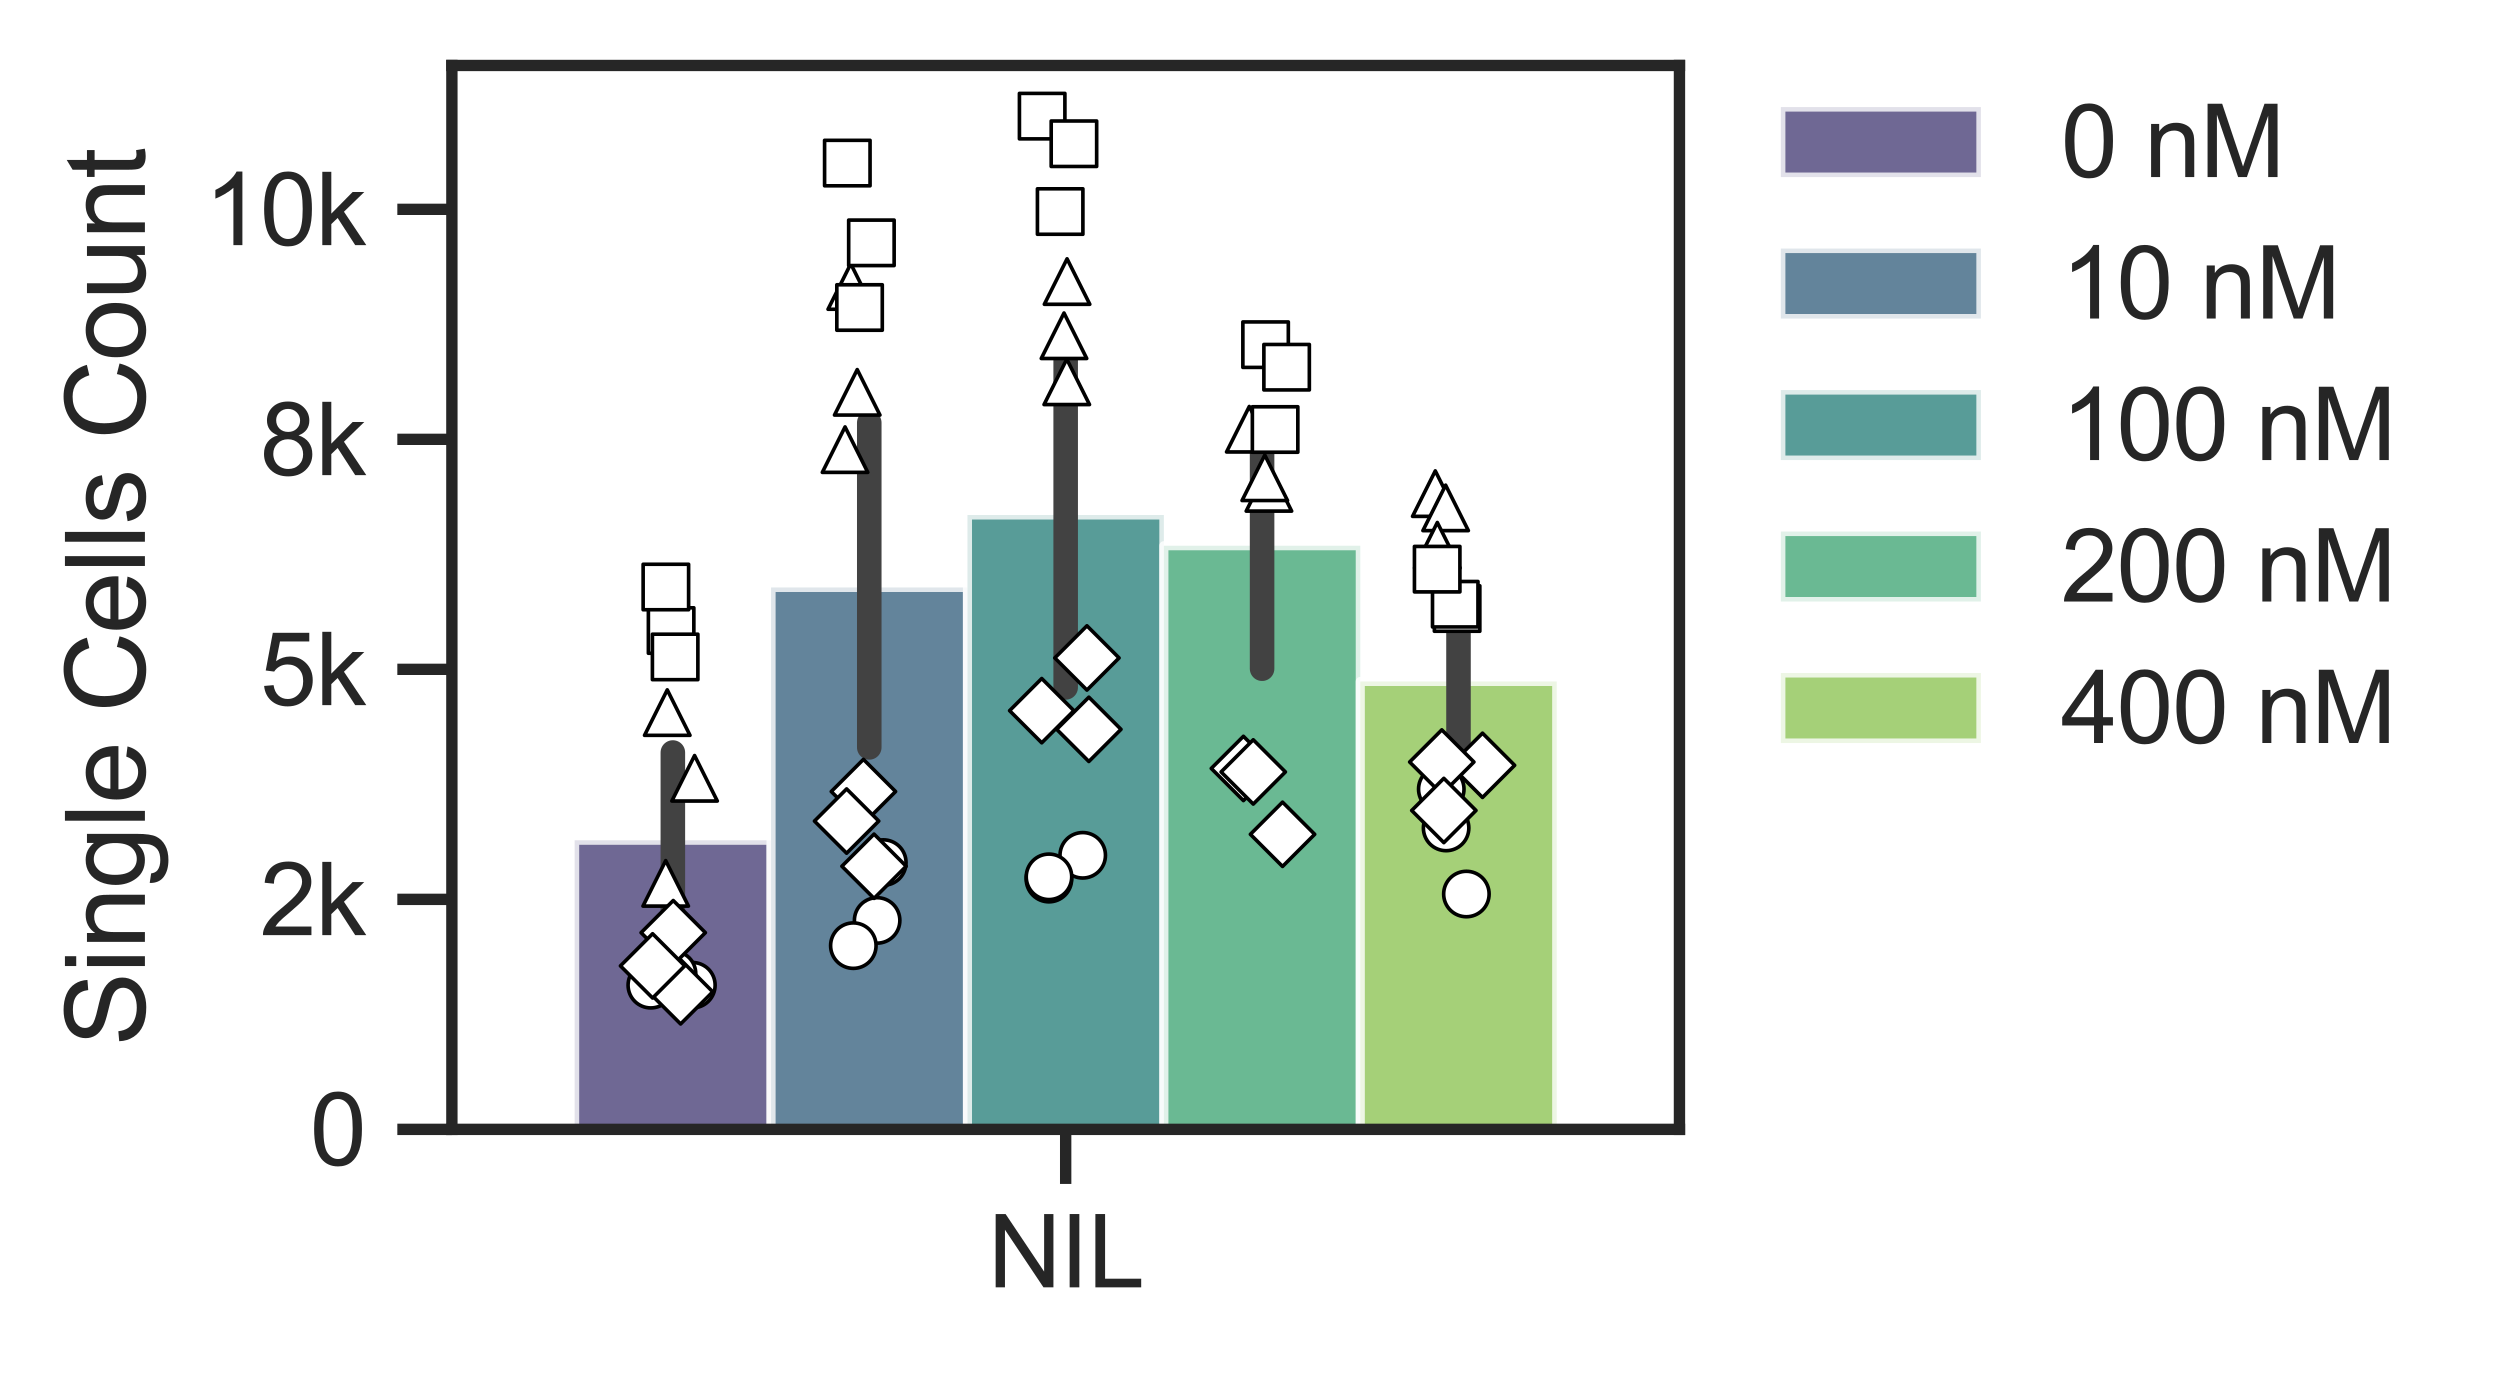 <?xml version="1.0" encoding="utf-8" standalone="no"?>
<!DOCTYPE svg PUBLIC "-//W3C//DTD SVG 1.1//EN"
  "http://www.w3.org/Graphics/SVG/1.1/DTD/svg11.dtd">
<svg xmlns:xlink="http://www.w3.org/1999/xlink" width="274.932pt" height="150.96pt" viewBox="0 0 274.932 150.96" xmlns="http://www.w3.org/2000/svg" version="1.1">
 <defs>
  <style type="text/css">*{stroke-linejoin: round; stroke-linecap: butt}</style>
 </defs>
 <g id="figure_1">
  <g id="patch_1">
   <path d="M 0 150.96 
L 274.932 150.96 
L 274.932 0 
L 0 0 
z
" style="fill: #ffffff"/>
  </g>
  <g id="axes_1">
   <g id="patch_2">
    <path d="M 49.695 124.2 
L 184.695 124.2 
L 184.695 7.2 
L 49.695 7.2 
z
" style="fill: #ffffff"/>
   </g>
   <g id="matplotlib.axis_1">
    <g id="xtick_1">
     <g id="line2d_1">
      <defs>
       <path id="md6b47c308b" d="M 0 0 
L 0 6 
" style="stroke: #262626; stroke-width: 1.25"/>
      </defs>
      <g>
       <use xlink:href="#md6b47c308b" x="117.195" y="124.2" style="fill: #262626; stroke: #262626; stroke-width: 1.25"/>
      </g>
     </g>
     <g id="text_1">
      <!-- NIL -->
      <g style="fill: #262626" transform="translate(108.637 141.574) scale(0.11 -0.11)">
       <defs>
        <path id="ArialMT-4e" d="M 488 0 
L 488 4581 
L 1109 4581 
L 3516 984 
L 3516 4581 
L 4097 4581 
L 4097 0 
L 3475 0 
L 1069 3600 
L 1069 0 
L 488 0 
z
" transform="scale(0.016)"/>
        <path id="ArialMT-49" d="M 597 0 
L 597 4581 
L 1203 4581 
L 1203 0 
L 597 0 
z
" transform="scale(0.016)"/>
        <path id="ArialMT-4c" d="M 469 0 
L 469 4581 
L 1075 4581 
L 1075 541 
L 3331 541 
L 3331 0 
L 469 0 
z
" transform="scale(0.016)"/>
       </defs>
       <use xlink:href="#ArialMT-4e"/>
       <use xlink:href="#ArialMT-49" transform="translate(72.217 0)"/>
       <use xlink:href="#ArialMT-4c" transform="translate(100 0)"/>
      </g>
     </g>
    </g>
   </g>
   <g id="matplotlib.axis_2">
    <g id="ytick_1">
     <g id="line2d_2">
      <defs>
       <path id="mfab16c8ee8" d="M 0 0 
L -6 0 
" style="stroke: #262626; stroke-width: 1.25"/>
      </defs>
      <g>
       <use xlink:href="#mfab16c8ee8" x="49.695" y="124.2" style="fill: #262626; stroke: #262626; stroke-width: 1.25"/>
      </g>
     </g>
     <g id="text_2">
      <!-- 0 -->
      <g style="fill: #262626" transform="translate(34.078 128.137) scale(0.11 -0.11)">
       <defs>
        <path id="ArialMT-30" d="M 266 2259 
Q 266 3072 433 3567 
Q 600 4063 929 4331 
Q 1259 4600 1759 4600 
Q 2128 4600 2406 4451 
Q 2684 4303 2865 4023 
Q 3047 3744 3150 3342 
Q 3253 2941 3253 2259 
Q 3253 1453 3087 958 
Q 2922 463 2592 192 
Q 2263 -78 1759 -78 
Q 1097 -78 719 397 
Q 266 969 266 2259 
z
M 844 2259 
Q 844 1131 1108 757 
Q 1372 384 1759 384 
Q 2147 384 2411 759 
Q 2675 1134 2675 2259 
Q 2675 3391 2411 3762 
Q 2147 4134 1753 4134 
Q 1366 4134 1134 3806 
Q 844 3388 844 2259 
z
" transform="scale(0.016)"/>
       </defs>
       <use xlink:href="#ArialMT-30"/>
      </g>
     </g>
    </g>
    <g id="ytick_2">
     <g id="line2d_3">
      <g>
       <use xlink:href="#mfab16c8ee8" x="49.695" y="98.905" style="fill: #262626; stroke: #262626; stroke-width: 1.25"/>
      </g>
     </g>
     <g id="text_3">
      <!-- 2k -->
      <g style="fill: #262626" transform="translate(28.578 102.842) scale(0.11 -0.11)">
       <defs>
        <path id="ArialMT-32" d="M 3222 541 
L 3222 0 
L 194 0 
Q 188 203 259 391 
Q 375 700 629 1000 
Q 884 1300 1366 1694 
Q 2113 2306 2375 2664 
Q 2638 3022 2638 3341 
Q 2638 3675 2398 3904 
Q 2159 4134 1775 4134 
Q 1369 4134 1125 3890 
Q 881 3647 878 3216 
L 300 3275 
Q 359 3922 746 4261 
Q 1134 4600 1788 4600 
Q 2447 4600 2831 4234 
Q 3216 3869 3216 3328 
Q 3216 3053 3103 2787 
Q 2991 2522 2730 2228 
Q 2469 1934 1863 1422 
Q 1356 997 1212 845 
Q 1069 694 975 541 
L 3222 541 
z
" transform="scale(0.016)"/>
        <path id="ArialMT-6b" d="M 425 0 
L 425 4581 
L 988 4581 
L 988 1969 
L 2319 3319 
L 3047 3319 
L 1778 2088 
L 3175 0 
L 2481 0 
L 1384 1697 
L 988 1316 
L 988 0 
L 425 0 
z
" transform="scale(0.016)"/>
       </defs>
       <use xlink:href="#ArialMT-32"/>
       <use xlink:href="#ArialMT-6b" transform="translate(55.615 0)"/>
      </g>
     </g>
    </g>
    <g id="ytick_3">
     <g id="line2d_4">
      <g>
       <use xlink:href="#mfab16c8ee8" x="49.695" y="73.61" style="fill: #262626; stroke: #262626; stroke-width: 1.25"/>
      </g>
     </g>
     <g id="text_4">
      <!-- 5k -->
      <g style="fill: #262626" transform="translate(28.578 77.547) scale(0.11 -0.11)">
       <defs>
        <path id="ArialMT-35" d="M 266 1200 
L 856 1250 
Q 922 819 1161 601 
Q 1400 384 1738 384 
Q 2144 384 2425 690 
Q 2706 997 2706 1503 
Q 2706 1984 2436 2262 
Q 2166 2541 1728 2541 
Q 1456 2541 1237 2417 
Q 1019 2294 894 2097 
L 366 2166 
L 809 4519 
L 3088 4519 
L 3088 3981 
L 1259 3981 
L 1013 2750 
Q 1425 3038 1878 3038 
Q 2478 3038 2890 2622 
Q 3303 2206 3303 1553 
Q 3303 931 2941 478 
Q 2500 -78 1738 -78 
Q 1113 -78 717 272 
Q 322 622 266 1200 
z
" transform="scale(0.016)"/>
       </defs>
       <use xlink:href="#ArialMT-35"/>
       <use xlink:href="#ArialMT-6b" transform="translate(55.615 0)"/>
      </g>
     </g>
    </g>
    <g id="ytick_4">
     <g id="line2d_5">
      <g>
       <use xlink:href="#mfab16c8ee8" x="49.695" y="48.316" style="fill: #262626; stroke: #262626; stroke-width: 1.25"/>
      </g>
     </g>
     <g id="text_5">
      <!-- 8k -->
      <g style="fill: #262626" transform="translate(28.578 52.252) scale(0.11 -0.11)">
       <defs>
        <path id="ArialMT-38" d="M 1131 2484 
Q 781 2613 612 2850 
Q 444 3088 444 3419 
Q 444 3919 803 4259 
Q 1163 4600 1759 4600 
Q 2359 4600 2725 4251 
Q 3091 3903 3091 3403 
Q 3091 3084 2923 2848 
Q 2756 2613 2416 2484 
Q 2838 2347 3058 2040 
Q 3278 1734 3278 1309 
Q 3278 722 2862 322 
Q 2447 -78 1769 -78 
Q 1091 -78 675 323 
Q 259 725 259 1325 
Q 259 1772 486 2073 
Q 713 2375 1131 2484 
z
M 1019 3438 
Q 1019 3113 1228 2906 
Q 1438 2700 1772 2700 
Q 2097 2700 2305 2904 
Q 2513 3109 2513 3406 
Q 2513 3716 2298 3927 
Q 2084 4138 1766 4138 
Q 1444 4138 1231 3931 
Q 1019 3725 1019 3438 
z
M 838 1322 
Q 838 1081 952 856 
Q 1066 631 1291 507 
Q 1516 384 1775 384 
Q 2178 384 2440 643 
Q 2703 903 2703 1303 
Q 2703 1709 2433 1975 
Q 2163 2241 1756 2241 
Q 1359 2241 1098 1978 
Q 838 1716 838 1322 
z
" transform="scale(0.016)"/>
       </defs>
       <use xlink:href="#ArialMT-38"/>
       <use xlink:href="#ArialMT-6b" transform="translate(55.615 0)"/>
      </g>
     </g>
    </g>
    <g id="ytick_5">
     <g id="line2d_6">
      <g>
       <use xlink:href="#mfab16c8ee8" x="49.695" y="23.021" style="fill: #262626; stroke: #262626; stroke-width: 1.25"/>
      </g>
     </g>
     <g id="text_6">
      <!-- 10k -->
      <g style="fill: #262626" transform="translate(22.461 26.958) scale(0.11 -0.11)">
       <defs>
        <path id="ArialMT-31" d="M 2384 0 
L 1822 0 
L 1822 3584 
Q 1619 3391 1289 3197 
Q 959 3003 697 2906 
L 697 3450 
Q 1169 3672 1522 3987 
Q 1875 4303 2022 4600 
L 2384 4600 
L 2384 0 
z
" transform="scale(0.016)"/>
       </defs>
       <use xlink:href="#ArialMT-31"/>
       <use xlink:href="#ArialMT-30" transform="translate(55.615 0)"/>
       <use xlink:href="#ArialMT-6b" transform="translate(111.23 0)"/>
      </g>
     </g>
    </g>
    <g id="text_7">
     <!-- Single Cells Count -->
     <g style="fill: #262626" transform="translate(15.936 115.058) rotate(-90) scale(0.12 -0.12)">
      <defs>
       <path id="ArialMT-53" d="M 288 1472 
L 859 1522 
Q 900 1178 1048 958 
Q 1197 738 1509 602 
Q 1822 466 2213 466 
Q 2559 466 2825 569 
Q 3091 672 3220 851 
Q 3350 1031 3350 1244 
Q 3350 1459 3225 1620 
Q 3100 1781 2813 1891 
Q 2628 1963 1997 2114 
Q 1366 2266 1113 2400 
Q 784 2572 623 2826 
Q 463 3081 463 3397 
Q 463 3744 659 4045 
Q 856 4347 1234 4503 
Q 1613 4659 2075 4659 
Q 2584 4659 2973 4495 
Q 3363 4331 3572 4012 
Q 3781 3694 3797 3291 
L 3216 3247 
Q 3169 3681 2898 3903 
Q 2628 4125 2100 4125 
Q 1550 4125 1298 3923 
Q 1047 3722 1047 3438 
Q 1047 3191 1225 3031 
Q 1400 2872 2139 2705 
Q 2878 2538 3153 2413 
Q 3553 2228 3743 1945 
Q 3934 1663 3934 1294 
Q 3934 928 3725 604 
Q 3516 281 3123 101 
Q 2731 -78 2241 -78 
Q 1619 -78 1198 103 
Q 778 284 539 648 
Q 300 1013 288 1472 
z
" transform="scale(0.016)"/>
       <path id="ArialMT-69" d="M 425 3934 
L 425 4581 
L 988 4581 
L 988 3934 
L 425 3934 
z
M 425 0 
L 425 3319 
L 988 3319 
L 988 0 
L 425 0 
z
" transform="scale(0.016)"/>
       <path id="ArialMT-6e" d="M 422 0 
L 422 3319 
L 928 3319 
L 928 2847 
Q 1294 3394 1984 3394 
Q 2284 3394 2536 3286 
Q 2788 3178 2913 3003 
Q 3038 2828 3088 2588 
Q 3119 2431 3119 2041 
L 3119 0 
L 2556 0 
L 2556 2019 
Q 2556 2363 2490 2533 
Q 2425 2703 2258 2804 
Q 2091 2906 1866 2906 
Q 1506 2906 1245 2678 
Q 984 2450 984 1813 
L 984 0 
L 422 0 
z
" transform="scale(0.016)"/>
       <path id="ArialMT-67" d="M 319 -275 
L 866 -356 
Q 900 -609 1056 -725 
Q 1266 -881 1628 -881 
Q 2019 -881 2231 -725 
Q 2444 -569 2519 -288 
Q 2563 -116 2559 434 
Q 2191 0 1641 0 
Q 956 0 581 494 
Q 206 988 206 1678 
Q 206 2153 378 2554 
Q 550 2956 876 3175 
Q 1203 3394 1644 3394 
Q 2231 3394 2613 2919 
L 2613 3319 
L 3131 3319 
L 3131 450 
Q 3131 -325 2973 -648 
Q 2816 -972 2473 -1159 
Q 2131 -1347 1631 -1347 
Q 1038 -1347 672 -1080 
Q 306 -813 319 -275 
z
M 784 1719 
Q 784 1066 1043 766 
Q 1303 466 1694 466 
Q 2081 466 2343 764 
Q 2606 1063 2606 1700 
Q 2606 2309 2336 2618 
Q 2066 2928 1684 2928 
Q 1309 2928 1046 2623 
Q 784 2319 784 1719 
z
" transform="scale(0.016)"/>
       <path id="ArialMT-6c" d="M 409 0 
L 409 4581 
L 972 4581 
L 972 0 
L 409 0 
z
" transform="scale(0.016)"/>
       <path id="ArialMT-65" d="M 2694 1069 
L 3275 997 
Q 3138 488 2766 206 
Q 2394 -75 1816 -75 
Q 1088 -75 661 373 
Q 234 822 234 1631 
Q 234 2469 665 2931 
Q 1097 3394 1784 3394 
Q 2450 3394 2872 2941 
Q 3294 2488 3294 1666 
Q 3294 1616 3291 1516 
L 816 1516 
Q 847 969 1125 678 
Q 1403 388 1819 388 
Q 2128 388 2347 550 
Q 2566 713 2694 1069 
z
M 847 1978 
L 2700 1978 
Q 2663 2397 2488 2606 
Q 2219 2931 1791 2931 
Q 1403 2931 1139 2672 
Q 875 2413 847 1978 
z
" transform="scale(0.016)"/>
       <path id="ArialMT-20" transform="scale(0.016)"/>
       <path id="ArialMT-43" d="M 3763 1606 
L 4369 1453 
Q 4178 706 3683 314 
Q 3188 -78 2472 -78 
Q 1731 -78 1267 223 
Q 803 525 561 1097 
Q 319 1669 319 2325 
Q 319 3041 592 3573 
Q 866 4106 1370 4382 
Q 1875 4659 2481 4659 
Q 3169 4659 3637 4309 
Q 4106 3959 4291 3325 
L 3694 3184 
Q 3534 3684 3231 3912 
Q 2928 4141 2469 4141 
Q 1941 4141 1586 3887 
Q 1231 3634 1087 3207 
Q 944 2781 944 2328 
Q 944 1744 1114 1308 
Q 1284 872 1643 656 
Q 2003 441 2422 441 
Q 2931 441 3284 734 
Q 3638 1028 3763 1606 
z
" transform="scale(0.016)"/>
       <path id="ArialMT-73" d="M 197 991 
L 753 1078 
Q 800 744 1014 566 
Q 1228 388 1613 388 
Q 2000 388 2187 545 
Q 2375 703 2375 916 
Q 2375 1106 2209 1216 
Q 2094 1291 1634 1406 
Q 1016 1563 777 1677 
Q 538 1791 414 1992 
Q 291 2194 291 2438 
Q 291 2659 392 2848 
Q 494 3038 669 3163 
Q 800 3259 1026 3326 
Q 1253 3394 1513 3394 
Q 1903 3394 2198 3281 
Q 2494 3169 2634 2976 
Q 2775 2784 2828 2463 
L 2278 2388 
Q 2241 2644 2061 2787 
Q 1881 2931 1553 2931 
Q 1166 2931 1000 2803 
Q 834 2675 834 2503 
Q 834 2394 903 2306 
Q 972 2216 1119 2156 
Q 1203 2125 1616 2013 
Q 2213 1853 2448 1751 
Q 2684 1650 2818 1456 
Q 2953 1263 2953 975 
Q 2953 694 2789 445 
Q 2625 197 2315 61 
Q 2006 -75 1616 -75 
Q 969 -75 630 194 
Q 291 463 197 991 
z
" transform="scale(0.016)"/>
       <path id="ArialMT-6f" d="M 213 1659 
Q 213 2581 725 3025 
Q 1153 3394 1769 3394 
Q 2453 3394 2887 2945 
Q 3322 2497 3322 1706 
Q 3322 1066 3130 698 
Q 2938 331 2570 128 
Q 2203 -75 1769 -75 
Q 1072 -75 642 372 
Q 213 819 213 1659 
z
M 791 1659 
Q 791 1022 1069 705 
Q 1347 388 1769 388 
Q 2188 388 2466 706 
Q 2744 1025 2744 1678 
Q 2744 2294 2464 2611 
Q 2184 2928 1769 2928 
Q 1347 2928 1069 2612 
Q 791 2297 791 1659 
z
" transform="scale(0.016)"/>
       <path id="ArialMT-75" d="M 2597 0 
L 2597 488 
Q 2209 -75 1544 -75 
Q 1250 -75 995 37 
Q 741 150 617 320 
Q 494 491 444 738 
Q 409 903 409 1263 
L 409 3319 
L 972 3319 
L 972 1478 
Q 972 1038 1006 884 
Q 1059 663 1231 536 
Q 1403 409 1656 409 
Q 1909 409 2131 539 
Q 2353 669 2445 892 
Q 2538 1116 2538 1541 
L 2538 3319 
L 3100 3319 
L 3100 0 
L 2597 0 
z
" transform="scale(0.016)"/>
       <path id="ArialMT-74" d="M 1650 503 
L 1731 6 
Q 1494 -44 1306 -44 
Q 1000 -44 831 53 
Q 663 150 594 308 
Q 525 466 525 972 
L 525 2881 
L 113 2881 
L 113 3319 
L 525 3319 
L 525 4141 
L 1084 4478 
L 1084 3319 
L 1650 3319 
L 1650 2881 
L 1084 2881 
L 1084 941 
Q 1084 700 1114 631 
Q 1144 563 1211 522 
Q 1278 481 1403 481 
Q 1497 481 1650 503 
z
" transform="scale(0.016)"/>
      </defs>
      <use xlink:href="#ArialMT-53"/>
      <use xlink:href="#ArialMT-69" transform="translate(66.699 0)"/>
      <use xlink:href="#ArialMT-6e" transform="translate(88.916 0)"/>
      <use xlink:href="#ArialMT-67" transform="translate(144.531 0)"/>
      <use xlink:href="#ArialMT-6c" transform="translate(200.146 0)"/>
      <use xlink:href="#ArialMT-65" transform="translate(222.363 0)"/>
      <use xlink:href="#ArialMT-20" transform="translate(277.979 0)"/>
      <use xlink:href="#ArialMT-43" transform="translate(305.762 0)"/>
      <use xlink:href="#ArialMT-65" transform="translate(377.979 0)"/>
      <use xlink:href="#ArialMT-6c" transform="translate(433.594 0)"/>
      <use xlink:href="#ArialMT-6c" transform="translate(455.811 0)"/>
      <use xlink:href="#ArialMT-73" transform="translate(478.027 0)"/>
      <use xlink:href="#ArialMT-20" transform="translate(528.027 0)"/>
      <use xlink:href="#ArialMT-43" transform="translate(555.811 0)"/>
      <use xlink:href="#ArialMT-6f" transform="translate(628.027 0)"/>
      <use xlink:href="#ArialMT-75" transform="translate(683.643 0)"/>
      <use xlink:href="#ArialMT-6e" transform="translate(739.258 0)"/>
      <use xlink:href="#ArialMT-74" transform="translate(794.873 0)"/>
     </g>
    </g>
   </g>
   <g id="patch_3">
    <path d="M 63.195 124.2 
L 84.795 124.2 
L 84.795 92.407 
L 63.195 92.407 
z
" clip-path="url(#pe70e516a8d)" style="fill: #4b4279; opacity: 0.8; stroke: #ffffff; stroke-linejoin: miter"/>
   </g>
   <g id="patch_4">
    <path d="M 84.795 124.2 
L 106.395 124.2 
L 106.395 64.603 
L 84.795 64.603 
z
" clip-path="url(#pe70e516a8d)" style="fill: #3c6682; opacity: 0.8; stroke: #ffffff; stroke-linejoin: miter"/>
   </g>
   <g id="patch_5">
    <path d="M 106.395 124.2 
L 127.995 124.2 
L 127.995 56.633 
L 106.395 56.633 
z
" clip-path="url(#pe70e516a8d)" style="fill: #2f837f; opacity: 0.8; stroke: #ffffff; stroke-linejoin: miter"/>
   </g>
   <g id="patch_6">
    <path d="M 127.995 124.2 
L 149.595 124.2 
L 149.595 60.014 
L 127.995 60.014 
z
" clip-path="url(#pe70e516a8d)" style="fill: #45a778; opacity: 0.8; stroke: #ffffff; stroke-linejoin: miter"/>
   </g>
   <g id="patch_7">
    <path d="M 149.595 124.2 
L 171.195 124.2 
L 171.195 74.943 
L 149.595 74.943 
z
" clip-path="url(#pe70e516a8d)" style="fill: #8fc456; opacity: 0.8; stroke: #ffffff; stroke-linejoin: miter"/>
   </g>
   <g id="line2d_7">
    <path d="M 73.995 101.662 
L 73.995 82.756 
" clip-path="url(#pe70e516a8d)" style="fill: none; stroke: #424242; stroke-width: 2.7; stroke-linecap: round"/>
   </g>
   <g id="line2d_8">
    <path d="M 95.595 82.195 
L 95.595 46.486 
" clip-path="url(#pe70e516a8d)" style="fill: none; stroke: #424242; stroke-width: 2.7; stroke-linecap: round"/>
   </g>
   <g id="line2d_9">
    <path d="M 117.195 75.597 
L 117.195 39.564 
" clip-path="url(#pe70e516a8d)" style="fill: none; stroke: #424242; stroke-width: 2.7; stroke-linecap: round"/>
   </g>
   <g id="line2d_10">
    <path d="M 138.795 73.54 
L 138.795 47.306 
" clip-path="url(#pe70e516a8d)" style="fill: none; stroke: #424242; stroke-width: 2.7; stroke-linecap: round"/>
   </g>
   <g id="line2d_11">
    <path d="M 160.395 83.35 
L 160.395 66.995 
" clip-path="url(#pe70e516a8d)" style="fill: none; stroke: #424242; stroke-width: 2.7; stroke-linecap: round"/>
   </g>
   <g id="patch_8">
    <path d="M 49.695 124.2 
L 49.695 7.2 
" style="fill: none; stroke: #262626; stroke-width: 1.25; stroke-linejoin: miter; stroke-linecap: square"/>
   </g>
   <g id="patch_9">
    <path d="M 184.695 124.2 
L 184.695 7.2 
" style="fill: none; stroke: #262626; stroke-width: 1.25; stroke-linejoin: miter; stroke-linecap: square"/>
   </g>
   <g id="patch_10">
    <path d="M 49.695 124.2 
L 184.695 124.2 
" style="fill: none; stroke: #262626; stroke-width: 1.25; stroke-linejoin: miter; stroke-linecap: square"/>
   </g>
   <g id="patch_11">
    <path d="M 49.695 7.2 
L 184.695 7.2 
" style="fill: none; stroke: #262626; stroke-width: 1.25; stroke-linejoin: miter; stroke-linecap: square"/>
   </g>
   <g id="PathCollection_1">
    <defs>
     <path id="C0_0_9ca9272633" d="M 0 2.5 
C 0.663 2.5 1.299 2.237 1.768 1.768 
C 2.237 1.299 2.5 0.663 2.5 -0 
C 2.5 -0.663 2.237 -1.299 1.768 -1.768 
C 1.299 -2.237 0.663 -2.5 0 -2.5 
C -0.663 -2.5 -1.299 -2.237 -1.768 -1.768 
C -2.237 -1.299 -2.5 -0.663 -2.5 0 
C -2.5 0.663 -2.237 1.299 -1.768 1.768 
C -1.299 2.237 -0.663 2.5 0 2.5 
z
"/>
    </defs>
    <g clip-path="url(#pe70e516a8d)">
     <use xlink:href="#C0_0_9ca9272633" x="76.145" y="108.345" style="fill: #ffffff; stroke: #000000; stroke-width: 0.4"/>
    </g>
    <g clip-path="url(#pe70e516a8d)">
     <use xlink:href="#C0_0_9ca9272633" x="74.018" y="107.091" style="fill: #ffffff; stroke: #000000; stroke-width: 0.4"/>
    </g>
    <g clip-path="url(#pe70e516a8d)">
     <use xlink:href="#C0_0_9ca9272633" x="71.571" y="108.345" style="fill: #ffffff; stroke: #000000; stroke-width: 0.4"/>
    </g>
   </g>
   <g id="PathCollection_2">
    <defs>
     <path id="C1_0_91c9c30816" d="M 0 2.5 
C 0.663 2.5 1.299 2.237 1.768 1.768 
C 2.237 1.299 2.5 0.663 2.5 -0 
C 2.5 -0.663 2.237 -1.299 1.768 -1.768 
C 1.299 -2.237 0.663 -2.5 0 -2.5 
C -0.663 -2.5 -1.299 -2.237 -1.768 -1.768 
C -2.237 -1.299 -2.5 -0.663 -2.5 0 
C -2.5 0.663 -2.237 1.299 -1.768 1.768 
C -1.299 2.237 -0.663 2.5 0 2.5 
z
"/>
    </defs>
    <g clip-path="url(#pe70e516a8d)">
     <use xlink:href="#C1_0_91c9c30816" x="97.141" y="94.858" style="fill: #ffffff; stroke: #000000; stroke-width: 0.4"/>
    </g>
    <g clip-path="url(#pe70e516a8d)">
     <use xlink:href="#C1_0_91c9c30816" x="96.46" y="101.222" style="fill: #ffffff; stroke: #000000; stroke-width: 0.4"/>
    </g>
    <g clip-path="url(#pe70e516a8d)">
     <use xlink:href="#C1_0_91c9c30816" x="93.843" y="103.995" style="fill: #ffffff; stroke: #000000; stroke-width: 0.4"/>
    </g>
   </g>
   <g id="PathCollection_3">
    <defs>
     <path id="C2_0_49de714f98" d="M 0 2.5 
C 0.663 2.5 1.299 2.237 1.768 1.768 
C 2.237 1.299 2.5 0.663 2.5 -0 
C 2.5 -0.663 2.237 -1.299 1.768 -1.768 
C 1.299 -2.237 0.663 -2.5 0 -2.5 
C -0.663 -2.5 -1.299 -2.237 -1.768 -1.768 
C -2.237 -1.299 -2.5 -0.663 -2.5 0 
C -2.5 0.663 -2.237 1.299 -1.768 1.768 
C -1.299 2.237 -0.663 2.5 0 2.5 
z
"/>
    </defs>
    <g clip-path="url(#pe70e516a8d)">
     <use xlink:href="#C2_0_49de714f98" x="119.071" y="94.059" style="fill: #ffffff; stroke: #000000; stroke-width: 0.4"/>
    </g>
    <g clip-path="url(#pe70e516a8d)">
     <use xlink:href="#C2_0_49de714f98" x="115.353" y="96.679" style="fill: #ffffff; stroke: #000000; stroke-width: 0.4"/>
    </g>
    <g clip-path="url(#pe70e516a8d)">
     <use xlink:href="#C2_0_49de714f98" x="115.359" y="96.426" style="fill: #ffffff; stroke: #000000; stroke-width: 0.4"/>
    </g>
   </g>
   <g id="PathCollection_4">
    <path d="M 0 153.46 
C 0.663 153.46 1.299 153.196 1.768 152.728 
C 2.237 152.259 2.5 151.623 2.5 150.96 
C 2.5 150.297 2.237 149.661 1.768 149.192 
C 1.299 148.723 0.663 148.46 0 148.46 
C -0.663 148.46 -1.299 148.723 -1.768 149.192 
C -2.237 149.661 -2.5 150.297 -2.5 150.96 
C -2.5 151.623 -2.237 152.259 -1.768 152.728 
C -1.299 153.196 -0.663 153.46 0 153.46 
" clip-path="url(#pe70e516a8d)" style="fill: none; stroke: #000000; stroke-width: 0.4"/>
   </g>
   <g id="PathCollection_5">
    <defs>
     <path id="C3_0_17d2a3c33a" d="M 0 2.5 
C 0.663 2.5 1.299 2.237 1.768 1.768 
C 2.237 1.299 2.5 0.663 2.5 -0 
C 2.5 -0.663 2.237 -1.299 1.768 -1.768 
C 1.299 -2.237 0.663 -2.5 0 -2.5 
C -0.663 -2.5 -1.299 -2.237 -1.768 -1.768 
C -2.237 -1.299 -2.5 -0.663 -2.5 0 
C -2.5 0.663 -2.237 1.299 -1.768 1.768 
C -1.299 2.237 -0.663 2.5 0 2.5 
z
"/>
    </defs>
    <g clip-path="url(#pe70e516a8d)">
     <use xlink:href="#C3_0_17d2a3c33a" x="161.263" y="98.318" style="fill: #ffffff; stroke: #000000; stroke-width: 0.4"/>
    </g>
    <g clip-path="url(#pe70e516a8d)">
     <use xlink:href="#C3_0_17d2a3c33a" x="158.501" y="86.784" style="fill: #ffffff; stroke: #000000; stroke-width: 0.4"/>
    </g>
    <g clip-path="url(#pe70e516a8d)">
     <use xlink:href="#C3_0_17d2a3c33a" x="159.033" y="91.054" style="fill: #ffffff; stroke: #000000; stroke-width: 0.4"/>
    </g>
   </g>
   <g id="PathCollection_6">
    <path d="M 73.209 94.645 
L 70.709 99.645 
L 75.709 99.645 
z
" clip-path="url(#pe70e516a8d)" style="fill: #ffffff; stroke: #000000; stroke-width: 0.4"/>
    <path d="M 73.38 75.866 
L 70.88 80.866 
L 75.88 80.866 
z
" clip-path="url(#pe70e516a8d)" style="fill: #ffffff; stroke: #000000; stroke-width: 0.4"/>
    <path d="M 76.385 83.09 
L 73.885 88.09 
L 78.885 88.09 
z
" clip-path="url(#pe70e516a8d)" style="fill: #ffffff; stroke: #000000; stroke-width: 0.4"/>
   </g>
   <g id="PathCollection_7">
    <path d="M 92.933 46.949 
L 90.433 51.949 
L 95.433 51.949 
z
" clip-path="url(#pe70e516a8d)" style="fill: #ffffff; stroke: #000000; stroke-width: 0.4"/>
    <path d="M 93.561 29.01 
L 91.061 34.01 
L 96.061 34.01 
z
" clip-path="url(#pe70e516a8d)" style="fill: #ffffff; stroke: #000000; stroke-width: 0.4"/>
    <path d="M 94.271 40.645 
L 91.771 45.645 
L 96.771 45.645 
z
" clip-path="url(#pe70e516a8d)" style="fill: #ffffff; stroke: #000000; stroke-width: 0.4"/>
   </g>
   <g id="PathCollection_8">
    <path d="M 117.316 39.492 
L 114.816 44.492 
L 119.816 44.492 
z
" clip-path="url(#pe70e516a8d)" style="fill: #ffffff; stroke: #000000; stroke-width: 0.4"/>
    <path d="M 117.348 28.463 
L 114.848 33.463 
L 119.848 33.463 
z
" clip-path="url(#pe70e516a8d)" style="fill: #ffffff; stroke: #000000; stroke-width: 0.4"/>
    <path d="M 117.011 34.423 
L 114.511 39.423 
L 119.511 39.423 
z
" clip-path="url(#pe70e516a8d)" style="fill: #ffffff; stroke: #000000; stroke-width: 0.4"/>
   </g>
   <g id="PathCollection_9">
    <path d="M 139.548 51.209 
L 137.048 56.209 
L 142.048 56.209 
z
" clip-path="url(#pe70e516a8d)" style="fill: #ffffff; stroke: #000000; stroke-width: 0.4"/>
    <path d="M 139.092 50.045 
L 136.592 55.045 
L 141.592 55.045 
z
" clip-path="url(#pe70e516a8d)" style="fill: #ffffff; stroke: #000000; stroke-width: 0.4"/>
    <path d="M 137.387 44.703 
L 134.887 49.703 
L 139.887 49.703 
z
" clip-path="url(#pe70e516a8d)" style="fill: #ffffff; stroke: #000000; stroke-width: 0.4"/>
   </g>
   <g id="PathCollection_10">
    <path d="M 157.842 51.785 
L 155.342 56.785 
L 160.342 56.785 
z
" clip-path="url(#pe70e516a8d)" style="fill: #ffffff; stroke: #000000; stroke-width: 0.4"/>
    <path d="M 158.98 53.353 
L 156.48 58.353 
L 161.48 58.353 
z
" clip-path="url(#pe70e516a8d)" style="fill: #ffffff; stroke: #000000; stroke-width: 0.4"/>
    <path d="M 158.066 57.461 
L 155.566 62.461 
L 160.566 62.461 
z
" clip-path="url(#pe70e516a8d)" style="fill: #ffffff; stroke: #000000; stroke-width: 0.4"/>
   </g>
   <g id="PathCollection_11">
    <path d="M 71.304 71.841 
L 76.304 71.841 
L 76.304 66.841 
L 71.304 66.841 
z
" clip-path="url(#pe70e516a8d)" style="fill: #ffffff; stroke: #000000; stroke-width: 0.4"/>
    <path d="M 71.747 74.745 
L 76.747 74.745 
L 76.747 69.745 
L 71.747 69.745 
z
" clip-path="url(#pe70e516a8d)" style="fill: #ffffff; stroke: #000000; stroke-width: 0.4"/>
    <path d="M 70.728 67.055 
L 75.728 67.055 
L 75.728 62.055 
L 70.728 62.055 
z
" clip-path="url(#pe70e516a8d)" style="fill: #ffffff; stroke: #000000; stroke-width: 0.4"/>
   </g>
   <g id="PathCollection_12">
    <path d="M 90.682 20.432 
L 95.682 20.432 
L 95.682 15.432 
L 90.682 15.432 
z
" clip-path="url(#pe70e516a8d)" style="fill: #ffffff; stroke: #000000; stroke-width: 0.4"/>
    <path d="M 93.331 29.204 
L 98.331 29.204 
L 98.331 24.204 
L 93.331 24.204 
z
" clip-path="url(#pe70e516a8d)" style="fill: #ffffff; stroke: #000000; stroke-width: 0.4"/>
    <path d="M 92.028 36.317 
L 97.028 36.317 
L 97.028 31.317 
L 92.028 31.317 
z
" clip-path="url(#pe70e516a8d)" style="fill: #ffffff; stroke: #000000; stroke-width: 0.4"/>
   </g>
   <g id="PathCollection_13">
    <path d="M 112.109 15.271 
L 117.109 15.271 
L 117.109 10.271 
L 112.109 10.271 
z
" clip-path="url(#pe70e516a8d)" style="fill: #ffffff; stroke: #000000; stroke-width: 0.4"/>
    <path d="M 115.603 18.307 
L 120.603 18.307 
L 120.603 13.307 
L 115.603 13.307 
z
" clip-path="url(#pe70e516a8d)" style="fill: #ffffff; stroke: #000000; stroke-width: 0.4"/>
    <path d="M 114.089 25.764 
L 119.089 25.764 
L 119.089 20.764 
L 114.089 20.764 
z
" clip-path="url(#pe70e516a8d)" style="fill: #ffffff; stroke: #000000; stroke-width: 0.4"/>
   </g>
   <g id="PathCollection_14">
    <path d="M 136.681 40.404 
L 141.681 40.404 
L 141.681 35.404 
L 136.681 35.404 
z
" clip-path="url(#pe70e516a8d)" style="fill: #ffffff; stroke: #000000; stroke-width: 0.4"/>
    <path d="M 137.726 49.733 
L 142.726 49.733 
L 142.726 44.733 
L 137.726 44.733 
z
" clip-path="url(#pe70e516a8d)" style="fill: #ffffff; stroke: #000000; stroke-width: 0.4"/>
    <path d="M 138.992 42.883 
L 143.992 42.883 
L 143.992 37.883 
L 138.992 37.883 
z
" clip-path="url(#pe70e516a8d)" style="fill: #ffffff; stroke: #000000; stroke-width: 0.4"/>
   </g>
   <g id="PathCollection_15">
    <path d="M 157.741 69.422 
L 162.741 69.422 
L 162.741 64.422 
L 157.741 64.422 
z
" clip-path="url(#pe70e516a8d)" style="fill: #ffffff; stroke: #000000; stroke-width: 0.4"/>
    <path d="M 157.536 68.947 
L 162.536 68.947 
L 162.536 63.947 
L 157.536 63.947 
z
" clip-path="url(#pe70e516a8d)" style="fill: #ffffff; stroke: #000000; stroke-width: 0.4"/>
    <path d="M 155.55 65.092 
L 160.55 65.092 
L 160.55 60.092 
L 155.55 60.092 
z
" clip-path="url(#pe70e516a8d)" style="fill: #ffffff; stroke: #000000; stroke-width: 0.4"/>
   </g>
   <g id="PathCollection_16">
    <path d="M 74.038 106.103 
L 77.573 102.568 
L 74.038 99.032 
L 70.502 102.568 
z
" clip-path="url(#pe70e516a8d)" style="fill: #ffffff; stroke: #000000; stroke-width: 0.4"/>
    <path d="M 74.848 112.609 
L 78.384 109.074 
L 74.848 105.538 
L 71.313 109.074 
z
" clip-path="url(#pe70e516a8d)" style="fill: #ffffff; stroke: #000000; stroke-width: 0.4"/>
    <path d="M 71.767 109.756 
L 75.302 106.22 
L 71.767 102.685 
L 68.231 106.22 
z
" clip-path="url(#pe70e516a8d)" style="fill: #ffffff; stroke: #000000; stroke-width: 0.4"/>
   </g>
   <g id="PathCollection_17">
    <path d="M 96.12 98.798 
L 99.655 95.263 
L 96.12 91.727 
L 92.584 95.263 
z
" clip-path="url(#pe70e516a8d)" style="fill: #ffffff; stroke: #000000; stroke-width: 0.4"/>
    <path d="M 94.953 90.583 
L 98.489 87.047 
L 94.953 83.511 
L 91.418 87.047 
z
" clip-path="url(#pe70e516a8d)" style="fill: #ffffff; stroke: #000000; stroke-width: 0.4"/>
    <path d="M 93.104 93.83 
L 96.64 90.295 
L 93.104 86.759 
L 89.568 90.295 
z
" clip-path="url(#pe70e516a8d)" style="fill: #ffffff; stroke: #000000; stroke-width: 0.4"/>
   </g>
   <g id="PathCollection_18">
    <path d="M 114.562 81.689 
L 118.098 78.153 
L 114.562 74.618 
L 111.027 78.153 
z
" clip-path="url(#pe70e516a8d)" style="fill: #ffffff; stroke: #000000; stroke-width: 0.4"/>
    <path d="M 119.533 75.891 
L 123.069 72.356 
L 119.533 68.82 
L 115.998 72.356 
z
" clip-path="url(#pe70e516a8d)" style="fill: #ffffff; stroke: #000000; stroke-width: 0.4"/>
    <path d="M 119.744 83.743 
L 123.279 80.207 
L 119.744 76.672 
L 116.208 80.207 
z
" clip-path="url(#pe70e516a8d)" style="fill: #ffffff; stroke: #000000; stroke-width: 0.4"/>
   </g>
   <g id="PathCollection_19">
    <path d="M 141.044 95.287 
L 144.58 91.752 
L 141.044 88.216 
L 137.508 91.752 
z
" clip-path="url(#pe70e516a8d)" style="fill: #ffffff; stroke: #000000; stroke-width: 0.4"/>
    <path d="M 136.742 88.043 
L 140.277 84.507 
L 136.742 80.972 
L 133.206 84.507 
z
" clip-path="url(#pe70e516a8d)" style="fill: #ffffff; stroke: #000000; stroke-width: 0.4"/>
    <path d="M 137.823 88.427 
L 141.359 84.892 
L 137.823 81.356 
L 134.288 84.892 
z
" clip-path="url(#pe70e516a8d)" style="fill: #ffffff; stroke: #000000; stroke-width: 0.4"/>
   </g>
   <g id="PathCollection_20">
    <path d="M 163.035 87.699 
L 166.57 84.163 
L 163.035 80.628 
L 159.499 84.163 
z
" clip-path="url(#pe70e516a8d)" style="fill: #ffffff; stroke: #000000; stroke-width: 0.4"/>
    <path d="M 158.558 87.335 
L 162.093 83.799 
L 158.558 80.264 
L 155.022 83.799 
z
" clip-path="url(#pe70e516a8d)" style="fill: #ffffff; stroke: #000000; stroke-width: 0.4"/>
    <path d="M 158.783 92.667 
L 162.319 89.131 
L 158.783 85.596 
L 155.248 89.131 
z
" clip-path="url(#pe70e516a8d)" style="fill: #ffffff; stroke: #000000; stroke-width: 0.4"/>
   </g>
   <g id="legend_1">
    <g id="patch_12">
     <path d="M 195.845 19.474 
L 217.845 19.474 
L 217.845 11.774 
L 195.845 11.774 
z
" style="fill: #4b4279; opacity: 0.8; stroke: #ffffff; stroke-linejoin: miter"/>
    </g>
    <g id="text_8">
     <!-- 0 nM -->
     <g style="fill: #262626" transform="translate(226.645 19.474) scale(0.11 -0.11)">
      <defs>
       <path id="ArialMT-4d" d="M 475 0 
L 475 4581 
L 1388 4581 
L 2472 1338 
Q 2622 884 2691 659 
Q 2769 909 2934 1394 
L 4031 4581 
L 4847 4581 
L 4847 0 
L 4263 0 
L 4263 3834 
L 2931 0 
L 2384 0 
L 1059 3900 
L 1059 0 
L 475 0 
z
" transform="scale(0.016)"/>
      </defs>
      <use xlink:href="#ArialMT-30"/>
      <use xlink:href="#ArialMT-20" transform="translate(55.615 0)"/>
      <use xlink:href="#ArialMT-6e" transform="translate(83.398 0)"/>
      <use xlink:href="#ArialMT-4d" transform="translate(139.014 0)"/>
     </g>
    </g>
    <g id="patch_13">
     <path d="M 195.845 35.033 
L 217.845 35.033 
L 217.845 27.333 
L 195.845 27.333 
z
" style="fill: #3c6682; opacity: 0.8; stroke: #ffffff; stroke-linejoin: miter"/>
    </g>
    <g id="text_9">
     <!-- 10 nM -->
     <g style="fill: #262626" transform="translate(226.645 35.033) scale(0.11 -0.11)">
      <use xlink:href="#ArialMT-31"/>
      <use xlink:href="#ArialMT-30" transform="translate(55.615 0)"/>
      <use xlink:href="#ArialMT-20" transform="translate(111.23 0)"/>
      <use xlink:href="#ArialMT-6e" transform="translate(139.014 0)"/>
      <use xlink:href="#ArialMT-4d" transform="translate(194.629 0)"/>
     </g>
    </g>
    <g id="patch_14">
     <path d="M 195.845 50.593 
L 217.845 50.593 
L 217.845 42.893 
L 195.845 42.893 
z
" style="fill: #2f837f; opacity: 0.8; stroke: #ffffff; stroke-linejoin: miter"/>
    </g>
    <g id="text_10">
     <!-- 100 nM -->
     <g style="fill: #262626" transform="translate(226.645 50.593) scale(0.11 -0.11)">
      <use xlink:href="#ArialMT-31"/>
      <use xlink:href="#ArialMT-30" transform="translate(55.615 0)"/>
      <use xlink:href="#ArialMT-30" transform="translate(111.23 0)"/>
      <use xlink:href="#ArialMT-20" transform="translate(166.846 0)"/>
      <use xlink:href="#ArialMT-6e" transform="translate(194.629 0)"/>
      <use xlink:href="#ArialMT-4d" transform="translate(250.244 0)"/>
     </g>
    </g>
    <g id="patch_15">
     <path d="M 195.845 66.153 
L 217.845 66.153 
L 217.845 58.453 
L 195.845 58.453 
z
" style="fill: #45a778; opacity: 0.8; stroke: #ffffff; stroke-linejoin: miter"/>
    </g>
    <g id="text_11">
     <!-- 200 nM -->
     <g style="fill: #262626" transform="translate(226.645 66.153) scale(0.11 -0.11)">
      <use xlink:href="#ArialMT-32"/>
      <use xlink:href="#ArialMT-30" transform="translate(55.615 0)"/>
      <use xlink:href="#ArialMT-30" transform="translate(111.23 0)"/>
      <use xlink:href="#ArialMT-20" transform="translate(166.846 0)"/>
      <use xlink:href="#ArialMT-6e" transform="translate(194.629 0)"/>
      <use xlink:href="#ArialMT-4d" transform="translate(250.244 0)"/>
     </g>
    </g>
    <g id="patch_16">
     <path d="M 195.845 81.713 
L 217.845 81.713 
L 217.845 74.013 
L 195.845 74.013 
z
" style="fill: #8fc456; opacity: 0.8; stroke: #ffffff; stroke-linejoin: miter"/>
    </g>
    <g id="text_12">
     <!-- 400 nM -->
     <g style="fill: #262626" transform="translate(226.645 81.713) scale(0.11 -0.11)">
      <defs>
       <path id="ArialMT-34" d="M 2069 0 
L 2069 1097 
L 81 1097 
L 81 1613 
L 2172 4581 
L 2631 4581 
L 2631 1613 
L 3250 1613 
L 3250 1097 
L 2631 1097 
L 2631 0 
L 2069 0 
z
M 2069 1613 
L 2069 3678 
L 634 1613 
L 2069 1613 
z
" transform="scale(0.016)"/>
      </defs>
      <use xlink:href="#ArialMT-34"/>
      <use xlink:href="#ArialMT-30" transform="translate(55.615 0)"/>
      <use xlink:href="#ArialMT-30" transform="translate(111.23 0)"/>
      <use xlink:href="#ArialMT-20" transform="translate(166.846 0)"/>
      <use xlink:href="#ArialMT-6e" transform="translate(194.629 0)"/>
      <use xlink:href="#ArialMT-4d" transform="translate(250.244 0)"/>
     </g>
    </g>
   </g>
  </g>
 </g>
 <defs>
  <clipPath id="pe70e516a8d">
   <rect x="49.695" y="7.2" width="135" height="117"/>
  </clipPath>
 </defs>
</svg>
